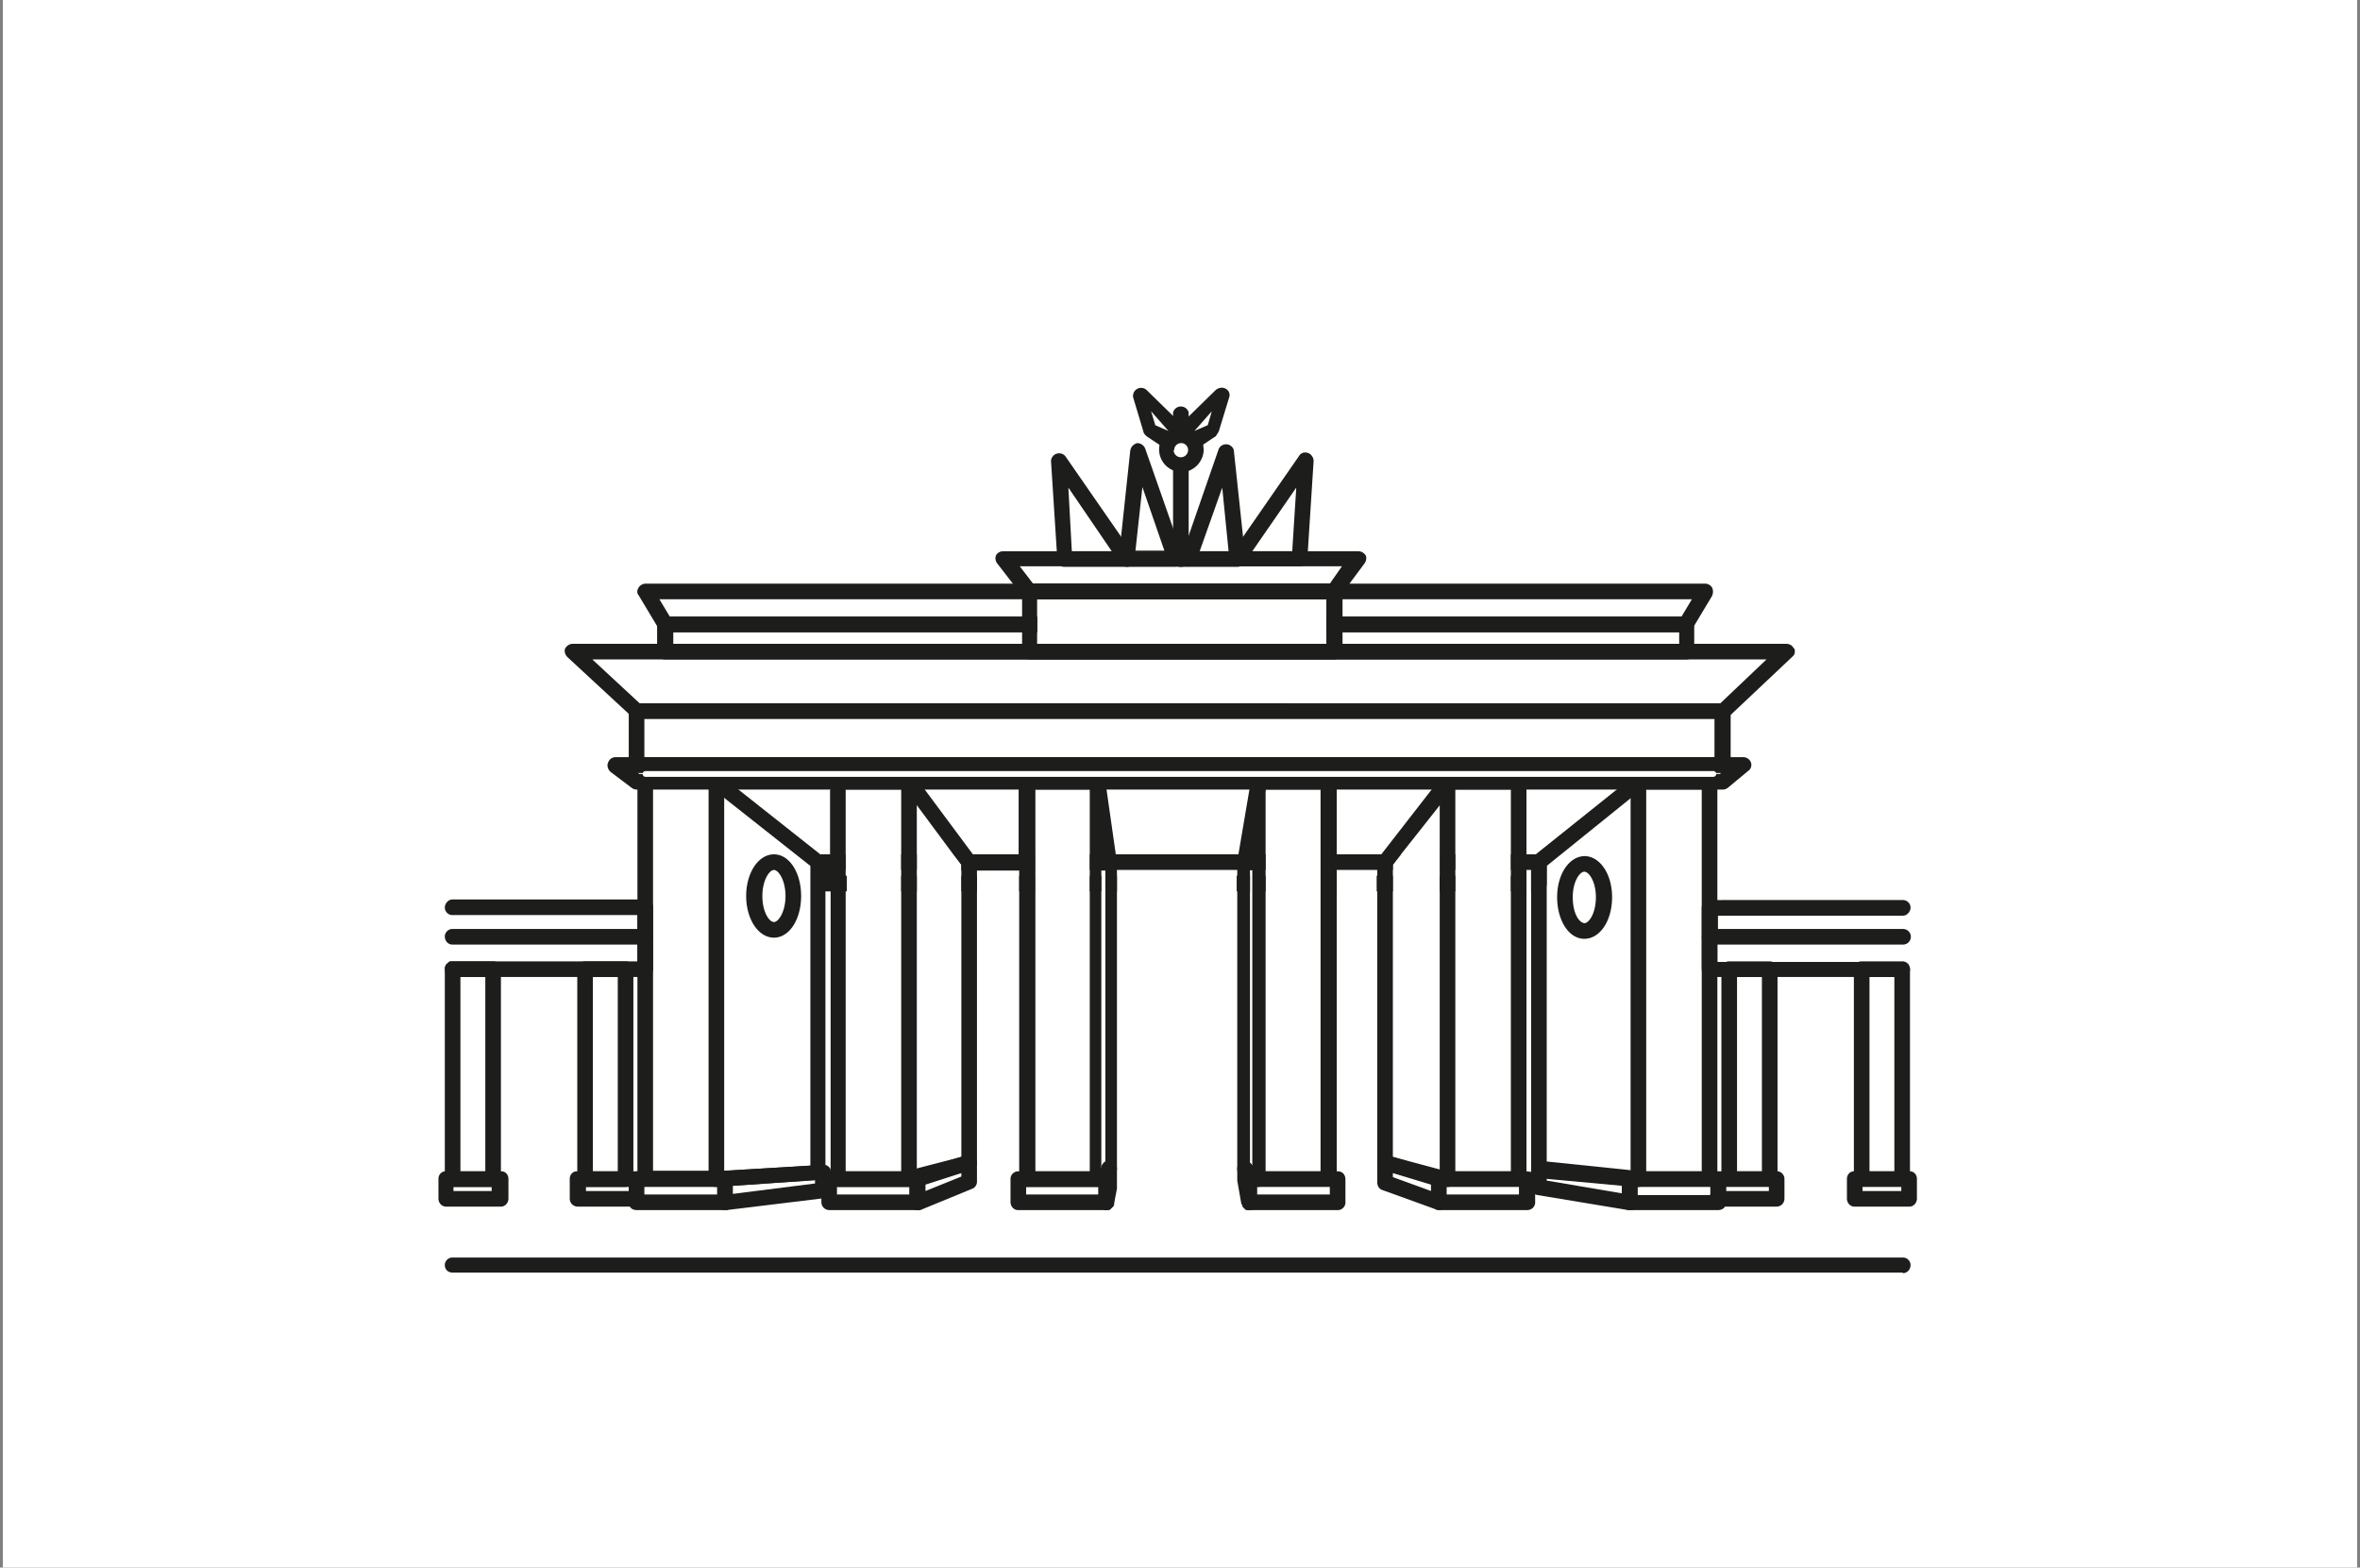 <svg xmlns="http://www.w3.org/2000/svg" width="408" height="271" fill="none" viewBox="0 0 408 271"><rect x="0" y="0" width="408" height="271" fill="#808080" stroke="none"/><path fill="#fff" d="M.5 0h407v271H.5z"/><path fill="#1D1D1B" d="M111.6 168.9h-1.4v33.6h2.7v-35c0 .8-.6 1.4-1.3 1.4Zm0 0h-1.4v33.6h2.7v-35c0 .8-.6 1.4-1.3 1.4Zm0 0h-1.4v33.6h2.7v-35c0 .8-.6 1.4-1.3 1.4Zm0 0h-1.4v33.6h2.7v-35c0 .8-.6 1.4-1.3 1.4Zm0 0h-1.4v33.6h2.7v-35c0 .8-.6 1.4-1.3 1.4Zm0 0h-1.4v33.6h2.7v-35c0 .8-.6 1.4-1.3 1.4Zm0 0h-1.4v33.6h2.7v-35c0 .8-.6 1.4-1.3 1.4Zm0 0h-1.4v33.6h2.7v-35c0 .8-.6 1.4-1.3 1.4Zm0 0h-1.4v33.6h2.7v-35c0 .8-.6 1.4-1.3 1.4Zm0 0h-1.4v33.6h2.7v-35c0 .8-.6 1.4-1.3 1.4Zm0 0h-1.4v33.6h2.7v-35c0 .8-.6 1.4-1.3 1.4Zm0 0h-1.4v33.6h2.7v-35c0 .8-.6 1.4-1.3 1.4Zm0 0h-1.4v33.6h2.7v-35c0 .8-.6 1.4-1.3 1.4Zm0 0h-1.4v33.6h2.7v-35c0 .8-.6 1.4-1.3 1.4Zm0 0h-1.4v33.6h2.7v-35c0 .8-.6 1.4-1.3 1.4Zm13.3-34.5c0-.2-.2-.3-.3-.4h-.1l-.2-.1h-.1l-.2-.1h-12.4c-.8 0-1.4.6-1.4 1.3v68.7c0 .7.5 1.3 1.2 1.3H124c.6 0 1.2-.6 1.2-1.3v-68.7a1 1 0 0 0-.3-.7Zm-12 2h9.6v66h-9.6v-66Zm-1.3 32.5h-1.4v33.6h2.7v-35c0 .8-.6 1.4-1.3 1.4Zm0 0h-1.4v33.6h2.7v-35c0 .8-.6 1.4-1.3 1.4Zm0 0h-1.4v33.6h2.7v-35c0 .8-.6 1.4-1.3 1.4Zm0 0h-1.4v33.6h2.7v-35c0 .8-.6 1.4-1.3 1.4Zm0 0h-1.4v33.6h2.7v-35c0 .8-.6 1.4-1.3 1.4Zm0 0h-1.4v33.6h2.7v-35c0 .8-.6 1.4-1.3 1.4Zm0 0h-1.4v33.6h2.7v-35c0 .8-.6 1.4-1.3 1.4Zm0 0h-1.4v33.6h2.7v-35c0 .8-.6 1.4-1.3 1.4Zm0 0h-1.4v33.6h2.7v-35c0 .8-.6 1.4-1.3 1.4Zm0 0h-1.4v33.6h2.7v-35c0 .8-.6 1.4-1.3 1.4Zm0 0h-1.4v33.6h2.7v-35c0 .8-.6 1.4-1.3 1.4Zm0 0h-1.4v33.6h2.7v-35c0 .8-.6 1.4-1.3 1.4Zm0 0h-1.4v33.6h2.7v-35c0 .8-.6 1.4-1.3 1.4Zm0 0h-1.4v33.6h2.7v-35c0 .8-.6 1.4-1.3 1.4Zm-3.4-2.7h-7c-.8 0-1.4.6-1.4 1.3v36.3c0 .8.6 1.4 1.4 1.4h7l.5-.1c.5-.2.8-.7.8-1.3v-36.3c0-.7-.6-1.3-1.3-1.3Zm-1.4 36.3h-4.3v-33.6h4.3v33.6Zm-21.5-36.3h-7.6l-.2.2-.2.2c-.3.2-.4.6-.4 1v36.2c0 .8.6 1.4 1.3 1.4h7c.8 0 1.4-.6 1.4-1.4v-36.3c0-.7-.6-1.3-1.3-1.3Zm-1.4 36.3h-4.3v-33.6h4.3v33.6Zm71.9-66v15h2.7v-15h-2.7Zm-12.2 14v1h2.6v-1h-2.6Zm12.2-14v15h2.7v-15h-2.7Zm-12.2 14v1h2.6v-1h-2.6Zm0-14v11.2h2.6v-11.2h-2.7Zm12.2 0v15h2.7v-15h-2.7Zm-12.2 14v1h2.6v-1h-2.6Zm0-14v11.2h2.6v-11.2h-2.7Zm12.2 0v15h2.7v-15h-2.7Zm-12.2 14v1h2.6v-1h-2.6Zm0-14v11.2h2.6v-11.2h-2.7Zm0 14v1h2.6v-1h-2.6Zm0-14v11.2h2.6v-11.2h-2.7Zm0 14v1h2.6v-1h-2.6Zm0-14v11.2h2.6v-11.2h-2.7Zm0 14v1h2.6v-1h-2.6Zm0-14v11.2h2.6v-11.2h-2.7Zm0 14v1h2.6v-1h-2.6Zm0-14v11.2h2.6v-11.2h-2.7Zm0 14v1h2.6v-1h-2.6Zm0-14v11.2h2.6v-11.2h-2.7Zm0 14v1h2.6v-1h-2.6Zm0-14v11.2h2.6v-11.2h-2.7Zm0 14v1h2.6v-1h-2.6Zm0-14v11.2h2.6v-11.2h-2.7Zm12.2 0v15h2.7v-15h-2.7Zm-12.3 0v11.2h2.7v-11.2h-2.7Zm0 0v11.2h2.7v-11.2h-2.7Zm0 0v11.2h2.7v-11.2h-2.7Zm0 0v11.2h2.7v-11.2h-2.7Zm.1 14v1h2.6v-1h-2.6Zm0 0v1h2.6v-1h-2.6Zm14.7-16v-.2h-.1l-.2-.2-.2-.1-.2-.1h-.2a1 1 0 0 0-.3-.1H145c-.8 0-1.4.6-1.4 1.3v69.2c.3.5.8.9 1.4.9h12.3l.2-.1c.6-.2 1-.7 1-1.3v-68.7l-.2-.7Zm-2.5 68h-9.6v-66h9.6v66Zm-12.2-52v1h2.6v-1h-2.6Zm0-14v11.2h2.6v-11.2h-2.7Zm0 0v11.2h2.6v-11.2h-2.7Zm0 0v11.2h2.6v-11.2h-2.7Zm0 0v11.2h2.6v-11.2h-2.7Zm0 0v11.2h2.6v-11.2h-2.7Zm0 14v1h2.6v-1h-2.6Zm0-14v11.2h2.6v-11.2h-2.7Zm0 14v1h2.6v-1h-2.6Zm0-14v11.2h2.6v-11.2h-2.7Zm0 14v1h2.6v-1h-2.6Zm0-14v11.2h2.6v-11.2h-2.7Zm0 14v1h2.6v-1h-2.6Zm0-14v11.2h2.6v-11.2h-2.7Zm0 14v1h2.6v-1h-2.6Zm0-14v11.2h2.6v-11.2h-2.7Zm0 14v1h2.6v-1h-2.6Zm0-14v11.2h2.6v-11.2h-2.7Zm0 14v1h2.6v-1h-2.6Zm0-14v11.2h2.6v-11.2h-2.7Zm0 14v1h2.6v-1h-2.6Zm12.2-14v15h2.7v-15h-2.7Zm-12.3 0v11.2h2.7v-11.2h-2.7Zm.1 14v1h2.6v-1h-2.6Zm12.2-14v15h2.7v-15h-2.7Zm-12.3 0v11.2h2.7v-11.2h-2.7Zm.1 14v1h2.6v-1h-2.6Zm12.2-14v15h2.7v-15h-2.7Zm-12.3 0v11.2h2.7v-11.2h-2.7Zm.1 14v1h2.6v-1h-2.6Zm12.2-14v15h2.7v-15h-2.7Zm0 0v11.2h2.7v-11.2h-2.7Zm32.6 13.9v52h.9l1.1-1v-51h-2Zm0 0v52h.9l1.1-1v-51h-2Zm0 0v52h.9l1.1-1v-51h-2Zm2.7-14h-2.7v66h.9l1.1-1v-52.2l-.2-1.5h1v-11.2Zm-15 0v11.3h2.8v-11.2h-2.7Zm15 0h-2.7v66h.9l1.1-1v-52.2l-.2-1.5h1v-11.2Zm-15 0v11.3h2.8v-11.2h-2.7Zm15 0h-2.7v66h.9l1.1-1v-52.2l-.2-1.5h1v-11.2Zm-15 0v11.3h2.8v-11.2h-2.7Zm15 0h-2.7v66h.9l1.1-1v-52.2l-.2-1.5h1v-11.2Zm-15 0v11.3h2.8v-11.2h-2.7Zm15 0h-2.7v66h.9l1.1-1v-52.2l-.2-1.5h1v-11.2Zm-15 0v11.3h2.8v-11.2h-2.7Zm15 0h-2.7v66h.9l1.1-1v-52.2l-.2-1.5h1v-11.2Zm-15 0v11.3h2.8v-11.2h-2.7Zm15 0h-2.7v66h.9l1.1-1v-52.2l-.2-1.5h1v-11.2Zm-15 0v11.3h2.8v-11.2h-2.7Zm15 0h-2.7v66h.9l1.1-1v-52.2l-.2-1.5h1v-11.2Zm-15 0v11.3h2.8v-11.2h-2.7Zm15 0h-2.7v66h.9l1.1-1v-52.2l-.2-1.5h1v-11.2Zm-15 0v11.3h2.8v-11.2h-2.7Zm15 0h-2.7v66h.9l1.1-1v-52.2l-.2-1.5h1v-11.2Zm-15 0v11.3h2.8v-11.2h-2.7Zm15 0h-2.7v15h2v-2.2l-.2-1.5h1v-11.2Zm-15 0v11.3h2.8v-11.2h-2.7Zm15-1.5v-.2l-.2-.2v-.2l-.2-.2-.4-.2h-.3s0-.1 0 0l-.2-.1h-12.3c-.7 0-1.3.6-1.3 1.3v12.6h2.7v-11.2h9.5v15h2v-2.3l-.2-1.5h1V135Zm0 0v-.2l-.2-.2v-.2l-.2-.2-.4-.2h-.3s0-.1 0 0l-.2-.1h-12.3c-.7 0-1.3.6-1.3 1.3v12.6h2.7v-11.2h9.5v15h2v-2.3l-.2-1.5h1V135Zm0 0v-.2l-.2-.2v-.2l-.2-.2-.4-.2h-.3s0-.1 0 0l-.2-.1h-12.3c-.7 0-1.3.6-1.3 1.3v12.6h2.7v-11.2h9.5v15h2v-2.3l-.2-1.5h1V135Zm0 0v-.2l-.2-.2v-.2l-.2-.2-.4-.2h-.3s0-.1 0 0l-.2-.1h-12.3c-.7 0-1.3.6-1.3 1.3v12.6h2.7v-11.2h9.5v66h.9l1.1-1v-52.3l-.2-1.5h1V135Zm0 0v-.2l-.2-.2v-.2l-.2-.2-.4-.2h-.3s0-.1 0 0l-.2-.1h-12.3c-.7 0-1.3.6-1.3 1.3v12.6h2.7v-11.2h9.5v66h.9l1.1-1v-52.3l-.2-1.5h1V135Zm0 0v-.2l-.2-.2v-.2l-.2-.2a.9.9 0 0 0-.4-.2h-.3s0-.1 0 0l-.2-.1h-12.3c-.7 0-1.3.6-1.3 1.3v68.7c0 .8.6 1.4 1.3 1.4h12.6l.2-.1.2-.1.2-.2c.3-.3.4-.6.4-1v-3c-.3.2-.5.5-.6 1l-.2.7h-1l1.1-1v-51h.7v-15.6Zm-2.7 67.6H179v-66h9.5v66Zm2.7-67.6v-.2l-.2-.2v-.2l-.2-.2-.4-.2h-.3s0-.1 0 0l-.2-.1h-12.3c-.7 0-1.3.6-1.3 1.3v12.6h2.7v-11.2h9.5v66h.9l1.1-1v-52.3l-.2-1.5h1V135Zm0 0v-.2l-.2-.2v-.2l-.2-.2-.4-.2h-.3s0-.1 0 0l-.2-.1h-12.3c-.7 0-1.3.6-1.3 1.3v12.6h2.7v-11.2h9.5v15h2v-2.3l-.2-1.5h1V135Zm0 0v-.2l-.2-.2v-.2l-.2-.2-.4-.2h-.3s0-.1 0 0l-.2-.1h-12.3c-.7 0-1.3.6-1.3 1.3v12.6h2.7v-11.2h9.5v15h2v-2.3l-.2-1.5h1V135Zm0 0v-.2l-.2-.2v-.2l-.2-.2-.4-.2h-.3s0-.1 0 0l-.2-.1h-12.3c-.7 0-1.3.6-1.3 1.3v12.6h2.7v-11.2h9.5v15h2v-2.3l-.2-1.5h1V135Zm0 0v-.2l-.2-.2v-.2l-.2-.2-.4-.2h-.3s0-.1 0 0l-.2-.1h-12.3c-.7 0-1.3.6-1.3 1.3v12.6h2.7v-11.2h9.5v15h2v-2.3l-.2-1.5h1V135Zm-15 1.6v11.2h2.8v-11.2h-2.7Zm15 0h-2.7v66h.9l1.1-1v-52.3l-.2-1.5h1v-11.2Zm-15 0v11.2h2.8v-11.2h-2.7Zm15 0h-2.7v66h.9l1.1-1v-52.3l-.2-1.5h1v-11.2Zm-15 0v11.2h2.8v-11.2h-2.7Zm15 0h-2.7v66h.9l1.1-1v-52.3l-.2-1.5h1v-11.2Zm-15 0v11.2h2.8v-11.2h-2.7Zm15 0h-2.7v66h.9l1.1-1v-52.3l-.2-1.5h1v-11.2Zm-15 0v11.2h2.8v-11.2h-2.7Zm15 0h-2.7v66h.9l1.1-1v-52.3l-.2-1.5h1v-11.2Zm-15 0v11.2h2.8v-11.2h-2.7Zm15 0h-2.7v66h.9l1.1-1v-52.3l-.2-1.5h1v-11.2Zm-15 0v11.2h2.8v-11.2h-2.7Zm15 0h-2.7v66h.9l1.1-1v-52.3l-.2-1.5h1v-11.2Zm-15 0v11.2h2.8v-11.2h-2.7Zm15 0h-2.7v66h.9l1.1-1v-52.3l-.2-1.5h1v-11.2Zm-15 0v11.2h2.8v-11.2h-2.7Zm15 0h-2.7v66h.9l1.1-1v-52.3l-.2-1.5h1v-11.2Zm-15 0v11.2h2.8v-11.2h-2.7Zm15 0h-2.7v66h.9l1.1-1v-52.3l-.2-1.5h1v-11.2Zm-.9 11.2h-1.8v54.8h.9l1.1-1v-52.3l-.2-1.5Zm-1.8 2.7v52h.9l1.1-1v-51h-2Zm0 0v52l.5.4.5.4.7-.3h.3v-52.5h-2Zm27.7-13.9v11.2h2.7v-11.2h-2.7Zm0 0v11.2h2.7v-11.2h-2.7Zm12.3 0v11.2h2.7v-11.2h-2.8Zm-12.3 0v11.2h2.7v-11.2h-2.7Zm12.3 0v15h2.7v-15h-2.8Zm-12.3 0v11.2h.7l-.2 1.5v2.2h2.2v-15h-2.7Zm12.3 0v15h2.7v-15h-2.8Zm-12.3 0v11.2h.7l-.2 1.5v2.2h2.2v-15h-2.7Zm12.3 0v15h2.7v-15h-2.8Zm-12.3 0v11.2h.7l-.2 1.5v2.2h2.2v-15h-2.7Zm12.3 0v15h2.7v-15h-2.8Zm-12.3 0v11.2h.7l-.2 1.5v2.2h2.2v-15h-2.7Zm12.3 0v15h2.7v-15h-2.8Zm-12.3 0v11.2h.7l-.2 1.5v2.2h2.2v-15h-2.7Zm12.3 0v15h2.7v-15h-2.8Zm-12.3 0v11.2h.7l-.2 1.5v2.2h2.2v-15h-2.7Zm12.3 0v15h2.7v-15h-2.8Zm-12.3 0v11.2h.7l-.2 1.5v2.2h2.2v-15h-2.7Zm12.3 0v15h2.7v-15h-2.8Zm-12.3 0v11.2h.7l-.2 1.5v2.2h2.2v-15h-2.7Zm12.3 0v15h2.7v-15h-2.8Zm-12.3 0v11.2h2.7v-11.2h-2.7Zm13.6-2.7h-12.2c-.8 0-1.4.6-1.4 1.3v12.6h2.7v-11.2h9.5v15h2.8V135c0-.7-.7-1.3-1.4-1.3Zm0 0h-12.2c-.8 0-1.4.6-1.4 1.3v12.6h2.7v-11.2h9.5v15h2.8V135c0-.7-.7-1.3-1.4-1.3Zm0 0h-12.2c-.8 0-1.4.6-1.4 1.3v12.6h2.7v-11.2h9.5v15h2.8V135c0-.7-.7-1.3-1.4-1.3Zm0 0h-12.2c-.8 0-1.4.6-1.4 1.3v12.6h2.7v-11.2h9.5v15h2.8V135c0-.7-.7-1.3-1.4-1.3Zm0 0h-12.2c-.8 0-1.4.6-1.4 1.3v12.6h2.7v-11.2h9.5v15h2.8V135c0-.7-.7-1.3-1.4-1.3Zm0 0h-12.2c-.8 0-1.4.6-1.4 1.3v15.3h.4v51.4-.3l-.4-.4v2.7a1.3 1.3 0 0 0 .9 1.3h12.7c.7 0 1.4-.5 1.4-1.3v-68.7c0-.7-.7-1.3-1.4-1.3Zm-1.3 68.7h-9.6v-66h9.5v66Zm1.3-68.7h-12.2c-.8 0-1.4.6-1.4 1.3v12.6h2.7v-11.2h9.5v15h2.8V135c0-.7-.7-1.3-1.4-1.3Zm0 0h-12.2c-.8 0-1.4.6-1.4 1.3v12.6h2.7v-11.2h9.5v15h2.8V135c0-.7-.7-1.3-1.4-1.3Zm0 0h-12.2c-.8 0-1.4.6-1.4 1.3v12.6h2.7v-11.2h9.5v15h2.8V135c0-.7-.7-1.3-1.4-1.3Zm0 0h-12.2c-.8 0-1.4.6-1.4 1.3v12.6h2.7v-11.2h9.5v15h2.8V135c0-.7-.7-1.3-1.4-1.3Zm0 0h-12.2c-.8 0-1.4.6-1.4 1.3v12.6h2.7v-11.2h9.5v15h2.8V135c0-.7-.7-1.3-1.4-1.3Zm-13.6 2.7v11.2h.7l-.2 1.5v2.2h2.2v-15h-2.7Zm12.3 0v15h2.7v-15h-2.8Zm-12.3 0v11.2h.7l-.2 1.5v2.2h2.2v-15h-2.7Zm12.3 0v15h2.7v-15h-2.8Zm-12.3 0v11.2h.7l-.2 1.5v2.2h2.2v-15h-2.7Zm12.3 0v15h2.7v-15h-2.8Zm-12.3 0v11.2h.7l-.2 1.5v2.2h2.2v-15h-2.7Zm12.3 0v15h2.7v-15h-2.8Zm-12.3 0v11.2h.7l-.2 1.5v2.2h2.2v-15h-2.7Zm12.3 0v15h2.7v-15h-2.8Zm-12.3 0v11.2h.7l-.2 1.5v2.2h2.2v-15h-2.7Zm12.3 0v15h2.7v-15h-2.8Zm-12.3 0v11.2h.7l-.2 1.5v2.2h2.2v-15h-2.7Zm12.3 0v15h2.7v-15h-2.8Zm-12.3 0v11.2h.7l-.2 1.5v2.2h2.2v-15h-2.7Zm12.3 0v15h2.7v-15h-2.8Zm-12.3 0v11.2h.7l-.2 1.5v2.2h2.2v-15h-2.7Zm12.3 0v15h2.7v-15h-2.8Zm-12.3 0v11.2h2.7v-11.2h-2.7Zm0 0v11.2h2.7v-11.2h-2.7Zm0 0v11.2h2.7v-11.2h-2.7Zm45.1 13.9v1h2.7v-1h-2.7Zm-12.3 0v1h2.7v-1H249Zm12.3 0v1h2.7v-1h-2.7Zm-12.3 0v1h2.7v-1H249Zm12.3 0v1h2.7v-1h-2.7Zm-12.3 0v1h2.7v-1H249Zm12.3 0v1h2.7v-1h-2.7Zm0 0v1h2.7v-1h-2.7Zm0-14v11.3h2.7v-11.2h-2.7Zm0 0v11.3h2.7v-11.2h-2.7Zm0 0v11.3h2.7v-11.2h-2.7Zm0 0v11.3h2.7v-11.2h-2.7Zm0 0v11.3h2.7v-11.2h-2.7Zm1.3-2.6h-12.2a1 1 0 0 0-.3 0h-.2v.1h-.2l-.1.1h-.1l-.2.3c-.2.3-.3.5-.3.8v68.7c0 .6.4 1.2 1 1.3h12.6c.8 0 1.4-.5 1.4-1.3v-68.7c0-.7-.6-1.3-1.4-1.3Zm-1.3 68.7h-9.6v-66h9.6v66Zm0-66v11.2h2.7v-11.2h-2.7Zm0 0v11.2h2.7v-11.2h-2.7Zm0 0v11.2h2.7v-11.2h-2.7Zm0 0v11.2h2.7v-11.2h-2.7Zm0 0v11.2h2.7v-11.2h-2.7Zm0 14v1h2.7v-1h-2.7Zm0 0v1h2.7v-1h-2.7Zm0 0v1h2.7v-1h-2.7Zm-12.3 0v1h2.7v-1H249Zm12.3 0v1h2.7v-1h-2.7Zm-12.3 0v1h2.7v-1H249Zm12.3 0v1h2.7v-1h-2.7Zm20.8-14v66h2.6v-66H282Zm0 0v66h2.6v-66H282Zm0 0v66h2.6v-66H282Zm0 0v66h2.6v-66H282Zm0 0v66h2.6v-66H282Zm0 0v66h2.6v-66H282Zm0 0v66h2.6v-66H282Zm0 0v66h2.6v-66H282Zm0 0v66h2.6v-66H282Zm0 0v66h2.6v-66H282Zm0 0v66h2.6v-66H282Zm0 0v66h2.6v-66H282Zm0 0v66h2.6v-66H282Zm13.5-2.7H283l-.3.2h-.1c-.3.3-.6.7-.6 1.1v68.7c0 .7.6 1.3 1.2 1.3h12.5c.7 0 1.2-.6 1.2-1.3v-68.7c0-.7-.6-1.3-1.4-1.3Zm-1.3 68.7h-9.6v-66h9.6v66Zm-12.3-66v66h2.7v-66H282Zm0 0v66h2.7v-66H282Zm0 0v66h2.7v-66H282Zm0 0v66h2.7v-66H282Zm0 0v66h2.7v-66H282Zm0 0v66h2.7v-66H282Zm0 0v66h2.7v-66H282Zm0 0v66h2.7v-66H282Zm0 0v66h2.7v-66H282Zm0 0v66h2.7v-66H282Zm0 0v66h2.7v-66H282Zm0 0v66h2.7v-66H282Zm0 0v66h2.7v-66H282Z"/><path fill="#1D1D1B" d="M123.9 205.2h-.1.2-.1Zm0 0h-.1.2-.1Zm0 0h-.1.2-.1Zm0 0h-.1.2-.1Zm0 0h-.1.2-.1Zm0 0h-.1.2-.1Zm0 0h-.1.2-.1Zm0 0h-.1.2-.1Zm0 0h-.1.2-.1Zm0 0h-.1.2-.1Zm0 0h-.1.2-.1Zm0 0h-.1.2-.1Zm0 0h-.1.2-.1Zm0 0h-.2.3-.2Zm0 0h-.2.3-.2Zm1.4-2.7h-15.2a1.4 1.4 0 0 0-1.4 1.3v4c0 .3 0 .6.2.8.2.4.7.6 1.2.6h15.5c.6-.1 1-.7 1-1.3v-4c0-.8-.5-1.4-1.3-1.4Zm-13.9 2.7H124v1.3h-12.6v-1.3Zm12.4 0h.2-.2Zm0 0h.2-.1Zm0 0h.2-.1Zm0 0h.2-.1Zm0 0h.2-.1Zm0 0h.2-.1Zm0 0h.2-.1Zm0 0h.2-.1Zm0 0h.2-.1Zm0 0h.2-.1Zm0 0h.2-.1Zm0 0h.2-.1Zm0 0h.2-.1Zm0 0h.2-.1Zm33.4 0Zm0 0Zm0 0Zm0 0Zm0 0Zm0 0Zm0 0Zm0 0Zm0 0Zm0 0Zm0 0Zm0 0Zm0 0Zm0 0Zm0 0Zm1.4-2.7h-15.2l-.7.1c-.4.3-.7.7-.7 1.2v4c0 .8.6 1.4 1.4 1.4H159c.5-.3.9-.7.9-1.3v-4c0-.8-.6-1.4-1.4-1.4Zm-13.9 2.7h12.6v1.3h-12.6v-1.3Zm12.5 0Zm0 0Zm0 0Zm0 0Zm0 0Zm0 0Zm0 0Zm0 0Zm0 0Zm0 0Zm0 0Zm0 0Zm0 0Zm0 0Zm32.7 0h-.1.1Zm0 0h-.1.1Zm0 0h-.1.1Zm0 0h-.1.1Zm0 0h-.1.1Zm0 0h-.1.1Zm0 0h-.1.1Zm0 0h-.1.1Zm0 0h-.1.1Zm0 0h-.1.1Zm0 0h-.1.1Zm0 0h-.1.1Zm0 0h-.1.1Zm0 0h-.1.1Zm0 0h-.1.1Zm2.6-2c-.2-.4-.7-.7-1.2-.7H176c-.7 0-1.3.6-1.3 1.3v4c0 .8.6 1.4 1.3 1.4h15.8l.2-.2.2-.2.2-.2.1-.2.1-.3V204l-.1-.7Zm-15.1 2h12.5v1.3h-12.5v-1.3Zm12.5 0h-.1.1Zm0 0h-.1.1Zm0 0h-.1.1Zm0 0h-.1.1Zm0 0h-.1.1Zm0 0h-.1.1Zm0 0h-.1.1Zm0 0h-.1.1Zm0 0h-.1.1Zm0 0h-.1.1Zm0 0h-.1.1Zm0 0h-.1.1Zm0 0h-.1.1Zm0 0h-.1.1Zm41.3-2.7H216c-.5 0-1 .3-1.2.9l-.1.4v4.3l.1.3v.1l.1.1a1.3 1.3 0 0 0 .4.4l.2.1.3.1h15.5c.7 0 1.3-.6 1.3-1.3v-4c0-.8-.5-1.4-1.3-1.4Zm-1.3 4h-12.6v-1.3h12.6v1.3Zm35.3-3.5h-.2v-.2l-.3-.2-.7-.1h-15.2c-.8 0-1.4.6-1.4 1.3v4c0 .6.4 1.1.9 1.3h.2l.3.1H264c.8 0 1.4-.6 1.4-1.3v-4l-.2-.8Zm-2.5 3.5H250v-1.3h12.6v1.3Zm34.9-3.9-.6-.1h-15.2c-.8 0-1.4.6-1.4 1.3v4c0 .7.5 1.3 1.1 1.4H297c.5 0 1-.2 1.2-.6l.2-.7v-4c0-.7-.3-1.1-.8-1.3Zm-2 4h-12.5v-1.4h12.6v1.3Zm2.2-85H110.1c-.8 0-1.4.6-1.4 1.3v9.4c0 .7.6 1.3 1.4 1.3h187.7c.8 0 1.4-.6 1.4-1.3v-9.4c0-.7-.6-1.3-1.4-1.3Zm-186.4 9.3v-6.6h185v6.6h-185Zm180.2-24.3h-62.3v2.7h61v2H116.4v-2h62.9v-2.7H115c-.8 0-1.4.6-1.4 1.3v4.7c0 .8.6 1.4 1.4 1.4h176.5c.8 0 1.4-.6 1.4-1.4V108c0-.7-.6-1.3-1.4-1.3Z"/><path fill="#1D1D1B" d="M230.6 100.9H178c-.7 0-1.3.6-1.3 1.3v10.4c0 .7.6 1.4 1.3 1.4h52.7c.8 0 1.4-.7 1.4-1.4v-10.4c0-.7-.6-1.3-1.4-1.3Zm-1.3 10.4h-50v-7.7h50v7.7Zm-105.5 22.5h.4l.1.1h.2l.1.2.3.3c.2.2.2.4.2.7v1.4H249V135c0-.3.1-.5.3-.7v-.1a1 1 0 0 1 .3-.3h.2v-.1h.3l.3-.1H123.8Zm0 0h.4l.1.1h.2l.1.2.3.3c.2.2.2.4.2.7v1.4H249V135c0-.3.1-.5.3-.7v-.1a1 1 0 0 1 .3-.3h.2v-.1h.3l.3-.1H123.8Zm0 0h.4l.1.1h.2l.1.2.3.3c.2.2.2.4.2.7v1.4H249V135c0-.3.1-.5.3-.7v-.1a1 1 0 0 1 .3-.3h.2v-.1h.3l.3-.1H123.8Zm0 0h.4l.1.1h.2l.1.2.3.3c.2.2.2.4.2.7v1.4H249V135c0-.3.1-.5.3-.7v-.1a1 1 0 0 1 .3-.3h.2v-.1h.3l.3-.1H123.8Zm0 0h.4l.1.1h.2l.1.2.3.3c.2.2.2.4.2.7v1.4H249V135c0-.3.1-.5.3-.7v-.1a1 1 0 0 1 .3-.3h.2v-.1h.3l.3-.1H123.8Zm0 0h.4l.1.1h.2l.1.2.3.3c.2.2.2.4.2.7v1.4H249V135c0-.3.1-.5.3-.7v-.1a1 1 0 0 1 .3-.3h.2v-.1h.3l.3-.1H123.8Zm0 0h.4l.1.1h.2l.1.2.3.3c.2.2.2.4.2.7v1.4H249V135c0-.3.1-.5.3-.7v-.1a1 1 0 0 1 .3-.3h.2v-.1h.3l.3-.1H123.8Zm0 0h.4l.1.1h.2l.1.2.3.3c.2.2.2.4.2.7v1.4H249V135c0-.3.1-.5.3-.7v-.1a1 1 0 0 1 .3-.3h.2v-.1h.3l.3-.1H123.8Zm0 0h.4l.1.1h.2l.1.2.3.3c.2.2.2.4.2.7v1.4H249V135c0-.3.1-.5.3-.7v-.1a1 1 0 0 1 .3-.3h.2v-.1h.3l.3-.1H123.8Zm0 0h.4l.1.1h.2l.1.2.3.3c.2.2.2.4.2.7v1.4H249V135c0-.3.1-.5.3-.7v-.1a1 1 0 0 1 .3-.3h.2v-.1h.3l.3-.1H123.8Zm0 0h.4l.1.1h.2l.1.2.3.3c.2.2.2.4.2.7v1.4H249V135c0-.3.1-.5.3-.7v-.1a1 1 0 0 1 .3-.3h.2v-.1h.3l.3-.1H123.8Zm0 0h.4l.1.1h.2l.1.2.3.3c.2.2.2.4.2.7v1.4H249V135c0-.3.1-.5.3-.7v-.1a1 1 0 0 1 .3-.3h.2v-.1h.3l.3-.1H123.8Zm0 0h.4l.1.1h.2l.1.2.3.3c.2.2.2.4.2.7v1.4H249V135c0-.3.1-.5.3-.7v-.1a1 1 0 0 1 .3-.3h.2v-.1h.3l.3-.1H123.8Zm0 0h.4l.1.1h.2l.1.2.3.3c.2.2.2.4.2.7v1.4H249V135c0-.3.1-.5.3-.7v-.1a1 1 0 0 1 .3-.3h.2v-.1h.3l.3-.1H123.8Zm106 0c.6 0 1.3.6 1.3 1.3v1.4h16.4l1.7-2.1v-.1a1 1 0 0 1 .3-.3h.3v-.1h.2l.3-.1h-20.6Zm-40 0h.4l.4.3.2.2.1.2a1.5 1.5 0 0 1 .2.6v1.4h25V135c0-.7.6-1.3 1.4-1.3h-27.7Zm-32.7 0h.5a1.6 1.6 0 0 0 .2.2l.2.1.2.2.1.1 1.5 2h16.4v-1.3c0-.7.6-1.3 1.4-1.3H157Zm72.6 0c.7 0 1.4.6 1.4 1.3v1.4h16.4l1.7-2.1v-.1a1 1 0 0 1 .3-.3h.3v-.1h.2l.3-.1h-20.6Zm-40 0h.5l.4.3.2.2.1.2a1.5 1.5 0 0 1 .2.6v1.4h25V135c0-.7.6-1.3 1.4-1.3h-27.7Zm-32.6 0h.5a1.6 1.6 0 0 0 .2.2l.2.1.2.2.1.1 1.5 2h16.4v-1.3c0-.7.6-1.3 1.4-1.3H157Zm72.6 0c.7 0 1.4.6 1.4 1.3v1.4h16.4l1.7-2.1v-.1a1 1 0 0 1 .3-.3h.3v-.1h.2l.3-.1h-20.6Zm-40 0h.5l.4.3.2.2.1.2a1.5 1.5 0 0 1 .2.6v1.4h25V135c0-.7.6-1.3 1.4-1.3h-27.7Zm-32.6 0h.5a1.6 1.6 0 0 0 .2.2l.2.1.2.2.1.1 1.5 2h16.4v-1.3c0-.7.6-1.3 1.4-1.3H157Zm72.6 0c.7 0 1.4.6 1.4 1.3v1.4h16.4l1.7-2.1v-.1a1 1 0 0 1 .3-.3h.3v-.1h.2l.3-.1h-20.6Zm-40 0h.5l.4.3.2.2.1.2a1.5 1.5 0 0 1 .2.6v1.4h25V135c0-.7.6-1.3 1.4-1.3h-27.7Zm-32.6 0h.5a1.6 1.6 0 0 0 .2.2l.2.1.2.2.1.1 1.5 2h16.4v-1.3c0-.7.6-1.3 1.4-1.3H157Zm72.6 0c.7 0 1.4.6 1.4 1.3v1.4h16.4l1.7-2.1v-.1a1 1 0 0 1 .3-.3h.3v-.1h.2l.3-.1h-20.6Zm-39.8 0h.3l.4.3.2.2.1.2a1.5 1.5 0 0 1 .2.6v1.4h25V135c0-.7.6-1.3 1.4-1.3h-27.7.1Zm-32.5 0h.2l.2.1.2.2.2.2.1.1 1.5 2h16.4v-1.3c0-.7.6-1.3 1.3-1.3h-20.4.3Zm145.3-2c-.2-.5-.7-.9-1.3-.9h-195c-.6 0-1.1.4-1.3 1-.2.5 0 1.1.4 1.5l3.7 2.8c.3.2.5.3.9.3h187.7c.4 0 .6-.1.9-.3l3.5-2.9c.5-.3.7-1 .5-1.5Zm-5.3 2H110.5l-.2-.2h187.2l-.1.2Zm-140.3 0h.5a1.6 1.6 0 0 0 .2.2l.2.1.2.2.1.1 1.5 2h16.4v-1.3c0-.7.6-1.3 1.4-1.3H157Zm32.7 0h.4l.4.3.2.2.1.2a1.5 1.5 0 0 1 .2.6v1.4h25V135c0-.7.6-1.3 1.4-1.3h-27.7Zm40 0c.6 0 1.3.6 1.3 1.3v1.4h16.4l1.7-2.1v-.1a1 1 0 0 1 .3-.3h.3v-.1h.2l.3-.1h-20.6Zm-72.7 0h.5a1.6 1.6 0 0 0 .2.2l.2.1.2.2.1.1 1.5 2h16.4v-1.3c0-.7.6-1.3 1.4-1.3H157Zm32.7 0h.4l.4.3.2.2.1.2a1.5 1.5 0 0 1 .2.6v1.4h25V135c0-.7.6-1.3 1.4-1.3h-27.7Zm40 0c.6 0 1.3.6 1.3 1.3v1.4h16.4l1.7-2.1v-.1a1 1 0 0 1 .3-.3h.3v-.1h.2l.3-.1h-20.6Zm-72.7 0h.5a1.6 1.6 0 0 0 .2.2l.2.1.2.2.1.1 1.5 2h16.4v-1.3c0-.7.6-1.3 1.4-1.3H157Zm32.7 0h.4l.4.3.2.2.1.2a1.5 1.5 0 0 1 .2.6v1.4h25V135c0-.7.6-1.3 1.4-1.3h-27.7Zm40 0c.6 0 1.3.6 1.3 1.3v1.4h16.4l1.7-2.1v-.1a1 1 0 0 1 .3-.3h.3v-.1h.2l.3-.1h-20.6Zm-72.7 0h.5a1.6 1.6 0 0 0 .2.2l.2.1.2.2.1.1 1.5 2h16.4v-1.3c0-.7.6-1.3 1.4-1.3H157Zm32.7 0h.4l.4.3.2.2.1.2a1.5 1.5 0 0 1 .2.6v1.4h25V135c0-.7.6-1.3 1.4-1.3h-27.7Zm40 0c.6 0 1.3.6 1.3 1.3v1.4h16.4l1.7-2.1v-.1a1 1 0 0 1 .3-.3h.3v-.1h.2l.3-.1h-20.6Zm-72.7 0h.5a1.6 1.6 0 0 0 .2.2l.2.1.2.2.1.1 1.5 2h16.4v-1.3c0-.7.6-1.3 1.4-1.3H157Zm32.7 0h.4l.4.3.2.2.1.2a1.5 1.5 0 0 1 .2.6v1.4h25V135c0-.7.6-1.3 1.4-1.3h-27.7Zm40 0c.6 0 1.3.6 1.3 1.3v1.4h16.4l1.7-2.1v-.1a1 1 0 0 1 .3-.3h.3v-.1h.2l.3-.1h-20.6Zm-106 0h.4l.1.1h.2l.1.2.3.3c.2.2.2.4.2.7v1.4H249V135c0-.3.1-.5.3-.7v-.1a1 1 0 0 1 .3-.3h.2v-.1h.3l.3-.1H123.8Zm0 0h.4l.1.1h.2l.1.2.3.3c.2.2.2.4.2.7v1.4H249V135c0-.3.1-.5.3-.7v-.1a1 1 0 0 1 .3-.3h.2v-.1h.3l.3-.1H123.8Zm0 0h.4l.1.1h.2l.1.2.3.3c.2.2.2.4.2.7v1.4H249V135c0-.3.1-.5.3-.7v-.1a1 1 0 0 1 .3-.3h.2v-.1h.3l.3-.1H123.8Zm0 0h.4l.1.1h.2l.1.2.3.3c.2.2.2.4.2.7v1.4H249V135c0-.3.1-.5.3-.7v-.1a1 1 0 0 1 .3-.3h.2v-.1h.3l.3-.1H123.8Zm0 0h.4l.1.1h.2l.1.2.3.3c.2.2.2.4.2.7v1.4H249V135c0-.3.1-.5.3-.7v-.1a1 1 0 0 1 .3-.3h.2v-.1h.3l.3-.1H123.8Zm0 0h.4l.1.1h.2l.1.2.3.3c.2.2.2.4.2.7v1.4H249V135c0-.3.1-.5.3-.7v-.1a1 1 0 0 1 .3-.3h.2v-.1h.3l.3-.1H123.8Zm0 0h.4l.1.1h.2l.1.2.3.3c.2.2.2.4.2.7v1.4H249V135c0-.3.1-.5.3-.7v-.1a1 1 0 0 1 .3-.3h.2v-.1h.3l.3-.1H123.8Zm0 0h.4l.1.1h.2l.1.2.3.3c.2.2.2.4.2.7v1.4H249V135c0-.3.1-.5.3-.7v-.1a1 1 0 0 1 .3-.3h.2v-.1h.3l.3-.1H123.8Zm0 0h.4l.1.1h.2l.1.2.3.3c.2.2.2.4.2.7v1.4H249V135c0-.3.1-.5.3-.7v-.1a1 1 0 0 1 .3-.3h.2v-.1h.3l.3-.1H123.8Zm0 0h.4l.1.1h.2l.1.2.3.3c.2.2.2.4.2.7v1.4H249V135c0-.3.1-.5.3-.7v-.1a1 1 0 0 1 .3-.3h.2v-.1h.3l.3-.1H123.8Zm0 0h.4l.1.1h.2l.1.2.3.3c.2.2.2.4.2.7v1.4H249V135c0-.3.1-.5.3-.7v-.1a1 1 0 0 1 .3-.3h.2v-.1h.3l.3-.1H123.8Zm0 0h.4l.1.1h.2l.1.2.3.3c.2.2.2.4.2.7v1.4H249V135c0-.3.1-.5.3-.7v-.1a1 1 0 0 1 .3-.3h.2v-.1h.3l.3-.1H123.8Zm0 0h.4l.1.1h.2l.1.2.3.3c.2.2.2.4.2.7v1.4H249V135c0-.3.1-.5.3-.7v-.1a1 1 0 0 1 .3-.3h.2v-.1h.3l.3-.1H123.8Z"/><path fill="#1D1D1B" d="M296 101.6c-.2-.4-.7-.7-1.2-.7H111.6c-.5 0-1 .3-1.2.7-.3.4-.3 1 0 1.3l3.3 5.5.2.2c.2.4.6.7 1.1.7h64.3v-2.7h-63.5l-1.8-3h178.5l-1.8 3h-61.4v2.7h62.2c.5 0 1-.3 1.1-.7l.4-.6 3-5c.2-.5.2-1 0-1.4Zm14.1 10.5c-.2-.5-.7-.8-1.3-.8H99c-.5 0-1 .3-1.3.8-.2.5 0 1.1.4 1.5l10.7 9.9.4.4c.3.2.6.3 1 .3h187.7c.4 0 .7 0 1-.3l.4-.4 10.6-10c.4-.3.5-.9.3-1.4Zm-12.8 9.5H110.6l-8.2-7.6h203l-8 7.6Z"/><path fill="#1D1D1B" d="m204.8 97.8-.3-.4-.1-.1-.1.1a1.4 1.4 0 0 1-1.1.6h2.4l-.8-.2Zm0 0-.3-.4-.1-.1-.1.1a1.4 1.4 0 0 1-1.1.6h2.4l-.8-.2Zm0 0-.3-.4-.1-.1-.1.1a1.4 1.4 0 0 1-1.1.6h2.4l-.8-.2Zm0 0-.3-.4-.1-.1-.1.1a1.4 1.4 0 0 1-1.1.6h2.4l-.8-.2Zm0 0-.3-.4-.1-.1-.1.1a1.4 1.4 0 0 1-1.1.6h2.4l-.8-.2Zm0 0-.3-.4-.1-.1-.1.1a1.4 1.4 0 0 1-1.1.6h2.4l-.8-.2Zm0 0-.3-.4-.1-.1-.1.1a1.4 1.4 0 0 1-1.1.6h2.4l-.8-.2Zm0 0-.3-.4-.1-.1-.1.1a1.4 1.4 0 0 1-1.1.6h2.4l-.8-.2Zm0 0-.3-.4-.1-.1-.1.1a1.4 1.4 0 0 1-1.1.6h2.4l-.8-.2Zm0 0-.3-.4-.1-.1-.1.1a1.4 1.4 0 0 1-1.1.6h2.4l-.8-.2Zm0 0-.3-.4-.1-.1-.1.1a1.4 1.4 0 0 1-1.1.6h2.4l-.8-.2Zm0 0-.3-.4-.1-.1-.1.1a1.4 1.4 0 0 1-1.1.6h2.4l-.8-.2Zm0 0-.3-.4-.1-.1-.1.1a1.4 1.4 0 0 1-1.1.6h2.4l-.8-.2Zm0 0-.3-.4-.1-.1-.1.1a1.4 1.4 0 0 1-1.1.6h2.4l-.8-.2Zm0 0-.3-.4-.1-.1-.1.1a1.4 1.4 0 0 1-1.1.6h2.4l-.8-.2Zm0 0-.3-.4-.1-.1-.1.1a1.4 1.4 0 0 1-1.1.6h2.4l-.8-.2Zm31.3-1.8c-.3-.4-.7-.7-1.3-.7h-61.4c-.5 0-1 .3-1.2.7-.2.5-.1 1 .2 1.4l2.7 3.5 1.5 1.8.3.4c.2.3.6.5 1 .5h52.7c.5 0 .9-.2 1.1-.6l.3-.3 1.3-1.8 2.6-3.5c.3-.4.4-1 .2-1.4Zm-57.5 4.9-2.3-3H232l-2.1 3h-51.4Zm26.2-3.1-.3-.4-.1-.1-.1.1a1.4 1.4 0 0 1-1.1.6h2.4l-.8-.2Zm0 0-.3-.4-.1-.1-.1.1a1.4 1.4 0 0 1-1.1.6h2.4l-.8-.2Zm0 0-.3-.4-.1-.1-.1.1a1.4 1.4 0 0 1-1.1.6h2.4l-.8-.2Zm0 0-.3-.4-.1-.1-.1.1a1.4 1.4 0 0 1-1.1.6h2.4l-.8-.2Zm0 0-.3-.4-.1-.1-.1.1a1.4 1.4 0 0 1-1.1.6h2.4l-.8-.2Zm0 0-.3-.4-.1-.1-.1.1a1.4 1.4 0 0 1-1.1.6h2.4l-.8-.2Zm0 0-.3-.4-.1-.1-.1.1a1.4 1.4 0 0 1-1.1.6h2.4l-.8-.2Zm0 0-.3-.4-.1-.1-.1.1a1.4 1.4 0 0 1-1.1.6h2.4l-.8-.2Zm0 0-.3-.4-.1-.1-.1.1a1.4 1.4 0 0 1-1.1.6h2.4l-.8-.2Zm0 0-.3-.4-.1-.1-.1.1a1.4 1.4 0 0 1-1.1.6h2.4l-.8-.2Zm0 0-.3-.4-.1-.1-.1.1a1.4 1.4 0 0 1-1.1.6h2.4l-.8-.2Zm0 0-.3-.4-.1-.1-.1.1a1.4 1.4 0 0 1-1.1.6h2.4l-.8-.2Zm0 0-.3-.4-.1-.1-.1.1a1.4 1.4 0 0 1-1.1.6h2.4l-.8-.2Zm0 0-.3-.4-.1-.1-.1.1a1.4 1.4 0 0 1-1.1.6h2.4l-.8-.2Zm0 0-.3-.4-.1-.1-.1.1a1.4 1.4 0 0 1-1.1.6h2.4l-.8-.2Zm0 0-.3-.4-.1-.1-.1.1a1.4 1.4 0 0 1-1.1.6h2.4l-.8-.2Zm0 0-.3-.4-.1-.1-.1.1a1.4 1.4 0 0 1-1.1.6h2.4l-.8-.2Z"/><path fill="#1D1D1B" d="m196 95.9-.5-.6-1.6-2.4-9.7-14a1.4 1.4 0 0 0-2.5.8l1 15.6v1.4c0 .7.6 1.3 1.3 1.3h10.8c.5 0 1-.3 1.2-.7.2-.5.2-1 0-1.4Zm-10.7-.6-.6-11 7.5 11h-6.9Zm40.8-17c-.6-.2-1.2 0-1.5.5l-9.7 14-1.7 2.5-.4.6a1.4 1.4 0 0 0 1.2 2h10.7c.8 0 1.3-.5 1.4-1.2v-1.4l1-15.6c0-.6-.4-1.2-1-1.4Zm-9.6 17 7.6-11-.7 11h-6.9Z"/><path fill="#1D1D1B" d="m204.5 96.2-.1-.3-.2-.6-1.4-4-4.8-13.7c-.2-.6-.8-1-1.4-1-.7.2-1.1.7-1.2 1.3l-1.6 15-.2 2.4-.2 1.2c0 .4.1.8.4 1 .2.3.6.5 1 .5h8.4l.5-.1.6-.5v-.1c.3-.4.3-.8.2-1.1Zm-8.2-1 1.2-11 3.8 11h-5Z"/><path fill="#1D1D1B" d="m215.2 95.3-.3-2.5-1.6-15a1.4 1.4 0 0 0-2.6-.2l-5.2 15-1 2.7-.1.6-.1.3c-.2.3-.1.7 0 1l.1.2.4.4.7.2h8.4c.4 0 .8-.2 1-.5.3-.3.4-.6.4-1l-.1-1.2Zm-7.8 0 3.9-11 1.1 11h-5Z"/><path fill="#1D1D1B" d="M204.2 98c-.8 0-1.4-.6-1.4-1.4V80.3a1.4 1.4 0 0 1 2.7 0v16.3c0 .8-.6 1.4-1.3 1.4Zm0-21.5c-.8 0-1.4-.6-1.4-1.4v-3.8a1.4 1.4 0 0 1 2.7 0v3.8c0 .8-.6 1.4-1.3 1.4Z"/><path fill="#1D1D1B" d="M208 76.8a4 4 0 0 0-5.2-2.7 3.9 3.9 0 0 0 1.3 7.5c.5 0 1 0 1.4-.2a4 4 0 0 0 2.6-3.7l-.1-.9Zm-5 1a1.2 1.2 0 0 1 2.4 0 1.2 1.2 0 0 1-2.5 0Z"/><path fill="#1D1D1B" d="m205 74.2-.2-.3-.7-.7-1.3-1.3-4.6-4.5a1.4 1.4 0 0 0-2.3 1.3l1.8 6c0 .2.3.5.5.7l2.1 1.4.7.5c.3.2.5.3.8.3.4 0 .7-.2 1-.4.6-.7 1-.7 1-.7h.7l.3-.1.2-.1.2-.2.1-.2.1-.1v-.2l.1-.1V75c.1-.3 0-.7-.3-1Zm-5.3-.8-.7-2.3 3 3.4-2.3-1Z"/><path fill="#1D1D1B" d="M203 75.1v.5l.1.2v.1l.2.1.2.2.3.2h.7c.1 0 .5.1 1.1.8.3.2.7.4 1 .4.3 0 .5-.1.8-.3l.7-.5 2.1-1.4.5-.8 1.8-5.9c.2-.5 0-1.2-.6-1.5-.5-.3-1.2-.2-1.7.2l-4.6 4.5-1.3 1.3-.7.7-.3.3c-.2.2-.4.6-.4 1Zm3.5-.6 3-3.4-.7 2.4-2.3 1Zm-82.8 130.7c-.6 0-1.2-.6-1.2-1.3 0-.8.5-1.4 1.2-1.4l16.4-1v-51.8L123 136.2c-.6-.5-.7-1.3-.3-2 .4-.5 1.3-.6 1.8-.2l17.7 14c.3.2.5.6.5 1v53.7c0 .7-.5 1.3-1.2 1.3l-17.7 1.2Z"/><path fill="#1D1D1B" d="M143.6 202.5v-.3a1.3 1.3 0 0 0-.9-.8h-.5l-17 1c-.7.1-1.2.7-1.2 1.4v4c0 .5.1.8.4 1.1.3.2.6.3 1 .3h.2l16.4-2h.4c.7 0 1.2-.7 1.2-1.3v-3.4Zm-2.7 2.1-14.2 1.8V205l14.2-1v.5Zm87.5-56.9v2.7h12.4v-.9l1.4-1.8h-13.8Zm-38.2 0 .2 1.5v1.2h26.2v-1.2l.2-1.5h-26.6Zm-25.3 0 1.3 1.8v1h12.7v-2.8h-14Zm25.3 0h-1.8v2.7h2v-1.2l-.2-1.5Zm0 0 .2 1.5v1.2h28.4v-2.7h-28.6Zm38.2 0v2.7h12.4v-.9l1.4-1.8h-13.8Zm-63.5 0 1.3 1.8v1h12.7v-2.8h-14Zm-9.1 0v2.7h2.7v-2.7h-2.7Zm34.4 0h-1.8v2.7h2v-1.2l-.2-1.5Zm-25.3 0 1.3 1.8v1h12.7v-2.8h-14Zm-9.1 0v2.7h2.7v-2.7h-2.7Zm32.6 0v2.7h30.4v-2.7h-30.4Zm1.8 0 .2 1.5v1.2h28.4v-2.7h-28.6Zm0 0 .2 1.5v1.2h26.2v-1.2l.2-1.5h-26.6Zm0 0 .2 1.5v1.2h26.2v-1.2l.2-1.5h-26.6Zm0 0 .2 1.5v1.2h26.2v-1.2l.2-1.5h-26.6Zm0 0 .2 1.5v1.2h26.2v-1.2l.2-1.5h-26.6Zm0 0 .2 1.5v1.2h26.2v-1.2l.2-1.5h-26.6Zm0 0 .2 1.5v1.2h26.2v-1.2l.2-1.5h-26.6Zm-1.8 3.7v2.7h2v-2.7h-2Zm1.8-3.7.2 1.5v1.2h26.2v-1.2l.2-1.5h-26.6Zm2.8 0 .1 1.2v1.5h23.5v-1.2l.2-1.5H193Zm23.6 3.7v2.7h2.2v-2.7h-2.2Zm-23.6-3.7.1 1.2v1.5h23.5v-1.2l.2-1.5H193Zm0 0 .1 1.2v1.5h23.5v-1.2l.2-1.5H193Zm0 0 .1 1.2v1.5h23.5v-1.2l.2-1.5H193Zm0 0 .1 1.2v1.5h23.5v-1.2l.2-1.5H193Zm0 0 .1 1.2v1.5h23.5v-1.2l.2-1.5H193Zm0 0 .1 1.2v1.5h23.5v-1.2l.2-1.5H193Zm20.8 3.7v2.7h2.3v-2.7h-2.3Zm-22.7 0v2.7h2v-2.7h-2Zm1.9-3.7.1 1.2v1.5h23.5v-1.2l.2-1.5H193Zm0 0 .1 1.2v1.5h23.5v-1.2l.2-1.5H193Zm0 0 .1 1.2v1.5h23.5v-1.2l.2-1.5H193Zm0 0 .1 1.2v1.5h23.5v-1.2l.2-1.5H193Zm0 0 .1 1.2v1.5h23.5v-1.2l.2-1.5H193Zm-1.9 0v2.7h25.5v-1.2l.2-1.5H191Zm-.9 0 .2 1.5v1.2h26.2v-1.2l.2-1.5h-26.6Zm0 0 .2 1.5v1.2h26.2v-1.2l.2-1.5h-26.6Zm0 0 .2 1.5v1.2h26.2v-1.2l.2-1.5h-26.6Zm0 0 .2 1.5v1.2h26.2v-1.2l.2-1.5h-26.6Zm0 0 .2 1.5v1.2h26.2v-1.2l.2-1.5h-26.6Zm0 0 .2 1.5v1.2h26.2v-1.2l.2-1.5h-26.6Zm-25.3 0 1.3 1.8v1h12.7v-2.8h-14Zm0 0 1.3 1.8v1h12.7v-2.8h-14Zm-9.1 3.7v2.7h2.7v-2.7h-2.7Zm12.4-3.7.4.6c.2.2.3.5.3.8v1.3h10v-2.7h-10.7Zm0 0 .4.6c.2.2.3.5.3.8v1.3h10v-2.7h-10.7Zm0 0 .4.6c.2.2.3.5.3.8v1.3h10v-2.7h-10.7Zm0 0 .4.6c.2.2.3.5.3.8v1.3h10v-2.7h-10.7Zm0 0 .4.6c.2.2.3.5.3.8v1.3h10v-2.7h-10.7Zm0 0 .4.6c.2.2.3.5.3.8v1.3h10v-2.7h-10.7Zm0 0 .4.6c.2.2.3.5.3.8v1.3h10v-2.7h-10.7Zm0 0 .4.6c.2.2.3.5.3.8v1.3h10v-2.7h-10.7Zm0 0 .4.6c.2.2.3.5.3.8v1.3h10v-2.7h-10.7Zm0 0 .4.6c.2.2.3.5.3.8v1.3h10v-2.7h-10.7Zm0 0 .4.6c.2.2.3.5.3.8v1.3h10v-2.7h-10.7Zm0 0 .4.6c.2.2.3.5.3.8v1.3h10v-2.7h-10.7Zm-2 3.7v2.7h2.7v-2.7h-2.7Zm2-3.7.4.6c.2.2.3.5.3.8v1.3h10v-2.7h-10.7Zm8 3.7v2.7h2.7v-2.7h-2.7Zm-8-3.7.4.6c.2.2.3.5.3.8v1.3h10v-2.7h-10.7Zm0 0 .4.6c.2.2.3.5.3.8v1.3h10v-2.7h-10.7Zm0 0 .4.6c.2.2.3.5.3.8v1.3h10v-2.7h-10.7Zm0 0 .4.6c.2.2.3.5.3.8v1.3h10v-2.7h-10.7Zm0 0 .4.6c.2.2.3.5.3.8v1.3h10v-2.7h-10.7Zm0 0 .4.6c.2.2.3.5.3.8v1.3h10v-2.7h-10.7Zm0 0 .4.6c.2.2.3.5.3.8v1.3h10v-2.7h-10.7Zm0 0 .4.6c.2.2.3.5.3.8v1.3h10v-2.7h-10.7Zm0 0 .4.6c.2.2.3.5.3.8v1.3h10v-2.7h-10.7Zm0 0 .4.6c.2.2.3.5.3.8v1.3h10v-2.7h-10.7Zm0 0 .4.6c.2.2.3.5.3.8v1.3h10v-2.7h-10.7Zm-3.3 0 1.3 1.8v1h12.7v-2.8h-14Zm0 0 1.3 1.8v1h12.7v-2.8h-14Zm0 0 1.3 1.8v1h12.7v-2.8h-14Zm0 0 1.3 1.8v1h12.7v-2.8h-14Zm-18.7 2.7v-2.7H142c-.6.2-1 .7-1 1.4v3.7c0 .7.6 1.3 1.4 1.3h4v-2.7h-2.7v-1h2.6Zm18.7-2.7 1.3 1.8v1h12.7v-2.8h-14Zm-9.1 0v2.7h2.7v-2.7h-2.7Zm34.4 0h-1.8v2.7h2v-1.2l-.2-1.5Zm0 0 .2 1.5v1.2h28.4v-2.7h-28.6Zm38.2 0v2.7h12.4v-.9l1.4-1.8h-13.8Zm-63.5 0 1.3 1.8v1h12.7v-2.8h-14Zm-9.1 0v2.7h2.7v-2.7h-2.7Zm34.4 0h-1.8v2.7h2v-1.2l-.2-1.5Zm0 0 .2 1.5v1.2h28.4v-2.7h-28.6Zm38.2 0v2.7h12.4v-.9l1.4-1.8h-13.8Zm2.7 0v2.7h9.7v-.9l1.4-1.8H231Zm0 0v2.7h9.7v-.9l1.4-1.8H231Zm0 0v2.7h9.7v-.9l1.4-1.8H231Zm0 0v2.7h9.7v-.9l1.4-1.8H231Zm0 0v2.7h9.7v-.9l1.4-1.8H231Zm0 0v2.7h9.7v-.9l1.4-1.8H231Zm0 0v2.7h9.7v-.9l1.4-1.8H231Zm0 0v2.7h9.7v-.9l1.4-1.8H231Zm0 0v2.7h9.7v-.9l1.4-1.8H231Zm0 0v2.7h9.7v-.9l1.4-1.8H231Zm0 0v2.7h9.7v-.9l1.4-1.8H231Zm0 0v2.7h9.7v-.9l1.4-1.8H231Zm0 0v2.7h9.7v-.9l1.4-1.8H231Zm0 0v2.7h9.7v-.9l1.4-1.8H231Zm7 6.4h2.7v-2.7H238v2.7Zm-9.7 0h2.7v-2.7h-2.7v2.7Zm2.7-6.4v2.7h9.7v-.9l1.4-1.8H231Zm0 0v2.7h9.7v-.9l1.4-1.8H231Zm0 0v2.7h9.7v-.9l1.4-1.8H231Zm0 0v2.7h9.7v-.9l1.4-1.8H231Zm0 0v2.7h9.7v-.9l1.4-1.8H231Zm0 0v2.7h9.7v-.9l1.4-1.8H231Zm0 0v2.7h9.7v-.9l1.4-1.8H231Zm0 0v2.7h9.7v-.9l1.4-1.8H231Zm0 0v2.7h9.7v-.9l1.4-1.8H231Zm0 0v2.7h9.7v-.9l1.4-1.8H231Zm17.8 3.7v2.7h2.7v-2.7H249Zm-17.8-3.7v2.7h9.7v-.9l1.4-1.8H231Zm0 0v2.7h9.7v-.9l1.4-1.8H231Zm0 0v2.7h9.7v-.9l1.4-1.8H231Zm-2.7 0v2.7h12.4v-.9l1.4-1.8h-13.8Zm32.8 3.7v2.7h2.7v-2.7h-2.7Zm4.8-3.7h-4.8v2.7h3.5v3.7h1.3c.8 0 1.4-.6 1.4-1.3V149c0-.8-.6-1.4-1.4-1.4Zm-17 0v2.7h2.6v-2.7H249Z"/><path fill="#1D1D1B" d="M168.9 149v52c0 .6-.4 1.1-1 1.3l-8 2.1-2.4.7h-.4a1.4 1.4 0 0 1-.3-2.6h.1l1.6-.5 7.7-2v-50.5l-1.4-1.8-6.3-8.5-2-2.7-.5-.6a1.4 1.4 0 0 1 1.1-2.1h.5l.2.1.2.2.2.2.1.1 1.5 2 8.4 11.3.4.5.3.9Z"/><path fill="#1D1D1B" d="M168.3 199.9c-.3-.3-.7-.3-1.2-.2l-8.6 2.7-.3.1c-.6.2-1 .7-1 1.3v4c0 .5.3 1 .7 1.2a1.4 1.4 0 0 0 1 .2h.2l9-3.7c.5-.2.8-.7.8-1.2V201c0-.5-.2-.9-.6-1.1Zm-2.1 3.5-6.2 2.5v-1.1l6.2-2v.6Zm26.9-54.4v53c0 .4-.1.8-.4 1l-.2.2-1.8 1.6-.3.2h-.2l-.2.1h-.2c-.4 0-.8 0-1-.4-.5-.6-.5-1.4 0-2l.5-.2h1l.1-.7v-.1c.1-.4.4-.7.7-.9v-50.4h-.7v-1.2l-.2-1.5-1.6-11.2-.2-1.2c0-.7.4-1.4 1.2-1.5h.6l.4.3.2.2.1.2a1.5 1.5 0 0 1 .2.4l.2 1.6 1.6 11.2.2 1.2v.2Z"/><path fill="#1D1D1B" d="M193.1 202v3.5l-.5 2.6v.3l-.2.2-.2.2-.2.2-.2.1h-.2l-.3.1h-.1c-.7 0-1.3-.6-1.3-1.3v-4.5l.3-1 .3-.7a1.4 1.4 0 0 1 1.5-1c.6 0 1.1.7 1.1 1.3Zm25.4 2.6c-.2.4-.6.6-1 .6h-.4l-.1-.1-.3-.2-2-1.5-.3-.3c-.4-.2-.5-.6-.5-1v-53.2l.2-1.2 1.9-11.2.1-1c.2-.8.9-1.3 1.6-1.2.7.2 1.2.9 1.1 1.6v.6l-2 11.2-.2 1.5v1.2h-.5v50.7c.2 0 .3.2.4.4v.3l.4.7h1l.4.3c.6.4.7 1.3.2 1.8Z"/><path fill="#1D1D1B" d="M217.3 203.8v4c0 .8-.5 1.4-1.2 1.4h-.7l-.2-.2-.1-.1-.3-.3v-.2l-.2-.3-.7-4V202c0-.6.4-1.2 1-1.3.5 0 1 0 1.2.3l.4.5.4 1 .3.8v.5Zm34.3.4c-.2.6-.7 1-1.3 1h-.4l-2.5-.7-8.3-2.2c-.6-.2-1-.7-1-1.3v-52c0-.2 0-.5.3-.8l.4-.5 8.7-11.2 1.7-2.1v-.1l.2-.2.2-.1h.1v-.1h.3l.3-.1c.3 0 .6 0 .8.3.6.4.7 1.3.3 1.9l-.4.5-2 2.6-6.8 8.6-1.4 1.8V200l8.2 2.2 1.5.4h.1c.7.2 1.2 1 1 1.7Z"/><path fill="#1D1D1B" d="M249.2 202.5h-.2l-9.2-2.8c-.4-.1-.8 0-1.2.2-.3.3-.5.7-.5 1v3.5c0 .6.3 1.1.8 1.3l9.4 3.4.2.1h.3a1.4 1.4 0 0 0 1.3-1.3v-4c0-.7-.4-1.2-1-1.4Zm-8.4.3 6.6 2v1.1l-6.6-2.4v-.7Zm43.8 1.2c0 .6-.6 1.2-1.3 1.2h-.2l-2.7-.3-14.5-1.5a1.3 1.3 0 0 1-.9-.5v-.1a1 1 0 0 1-.3-.6V149c0-.3.2-.7.5-1l.3-.3 14-11.2 3-2.4.1-.1.2-.1.3-.1a1.4 1.4 0 0 1 1 2.4l-.3.3-1.9 1.5-14.5 11.7v51.1l14.5 1.5 1.5.2c.8 0 1.3.7 1.2 1.4Z"/><path fill="#1D1D1B" d="M282 202.5h-.1l-15.7-1.5c-.4 0-.8 0-1 .3-.3.3-.5.6-.5.9v3.1a1.3 1.3 0 0 0 1.1 1.3l15.7 2.6h.3c.3 0 .6 0 .8-.3.4-.3.5-.6.5-1v-4c0-.8-.5-1.3-1.2-1.4Zm-14.6 1.3 13 1.2v1.3l-13-2.2v-.3Zm-155.8-40.5H78.2c-.7 0-1.3-.6-1.3-1.4 0-.7.6-1.3 1.3-1.3h32v-2.4h-32c-.7 0-1.3-.6-1.3-1.3 0-.7.6-1.4 1.3-1.4h33.4c.7 0 1.3.6 1.3 1.4v5c0 .8-.6 1.4-1.3 1.4Z"/><path fill="#1D1D1B" d="M111.6 168.9H78.2c-.7 0-1.3-.6-1.3-1.4 0-.7.6-1.3 1.3-1.3h32v-4.3a1.4 1.4 0 0 1 2.7 0v5.6c0 .8-.6 1.4-1.3 1.4Zm-25 33.6H77c-.7 0-1.2.6-1.2 1.3v3.4c0 .8.6 1.4 1.3 1.4h9.5c.7 0 1.3-.6 1.3-1.4v-3.4c0-.7-.5-1.3-1.2-1.3Zm-1.5 3.4h-6.7v-.7H85v.7Zm25.1-3.4H99.7c-.7 0-1.2.6-1.2 1.3v3.4c0 .8.6 1.4 1.4 1.4h10c.8 0 1.4-.6 1.4-1.4v-3.4c0-.7-.5-1.3-1.2-1.3Zm-8.9 2.7h7.4v.7h-7.4v-.7Zm204.7-39h-7.1c-.7 0-1.3.6-1.3 1.3v36.3c0 .6.3 1 .8 1.3h7.5c.8 0 1.4-.5 1.4-1.3v-36.3c0-.7-.6-1.3-1.4-1.3Zm-1.4 36.3h-4.3v-33.6h4.3v33.6Zm25.2-35.9-.2-.2a1.4 1.4 0 0 0-.8-.2h-7c-.7 0-1.3.6-1.3 1.3v36.3c0 .7.6 1.3 1.3 1.3h7c.8 0 1.4-.6 1.4-1.3v-36.3c0-.3-.2-.7-.4-1Zm-6.6 35.9v-33.6h4.3v33.6h-4.3Zm5.7-39.2h-33.4c-.7 0-1.3-.6-1.3-1.4v-5c0-.7.6-1.3 1.3-1.3H329c.7 0 1.3.6 1.3 1.3 0 .7-.6 1.4-1.3 1.4h-32v2.3h32a1.3 1.3 0 1 1 0 2.7Z"/><path fill="#1D1D1B" d="M328.9 168.9h-33.4c-.7 0-1.3-.6-1.3-1.4V162a1.4 1.4 0 0 1 2.7 0v4.3h32c.7 0 1.3.6 1.3 1.3 0 .8-.6 1.4-1.3 1.4Zm1.3 33.6h-9.7c-.7 0-1.2.6-1.2 1.3v3.4c0 .8.6 1.4 1.3 1.4h9.5c.7 0 1.3-.6 1.3-1.4v-3.4c0-.7-.5-1.3-1.2-1.3Zm-1.5 3.4H322v-.7h6.7v.7Zm-21.4-3.4h-10.4c-.7 0-1.2.6-1.2 1.3v3.4c0 .8.6 1.4 1.3 1.4h10.1c.8 0 1.4-.6 1.4-1.4v-3.4c0-.7-.6-1.3-1.2-1.3Zm-1.5 3.4h-7.4v-.7h7.4v.7Zm-172-58.2c-2.7 0-4.8 3.2-4.8 7.2s2.1 7.2 4.8 7.2c2.7 0 4.7-3.2 4.7-7.2s-2-7.2-4.7-7.2Zm0 11.7c-.8 0-2-1.7-2-4.5 0-2.7 1.2-4.5 2-4.5s2 1.8 2 4.5-1.2 4.5-2 4.5ZM274 148c-2.7 0-4.8 3.1-4.8 7.1 0 4 2 7.2 4.7 7.2s4.8-3.1 4.8-7.2c0-4-2.1-7.1-4.8-7.1Zm0 11.6c-1 0-2.1-1.7-2.1-4.5 0-2.7 1.2-4.4 2-4.4s2 1.7 2 4.4c0 2.8-1.2 4.5-2 4.5Zm54.9 60.4H78.2c-.7 0-1.3-.5-1.3-1.3 0-.7.6-1.3 1.3-1.3H329c.7 0 1.3.6 1.3 1.3 0 .8-.6 1.4-1.3 1.4Z"/><path stroke="#fff" stroke-linecap="round" stroke-miterlimit="10" d="M111.6 133.8h184.6"/></svg>